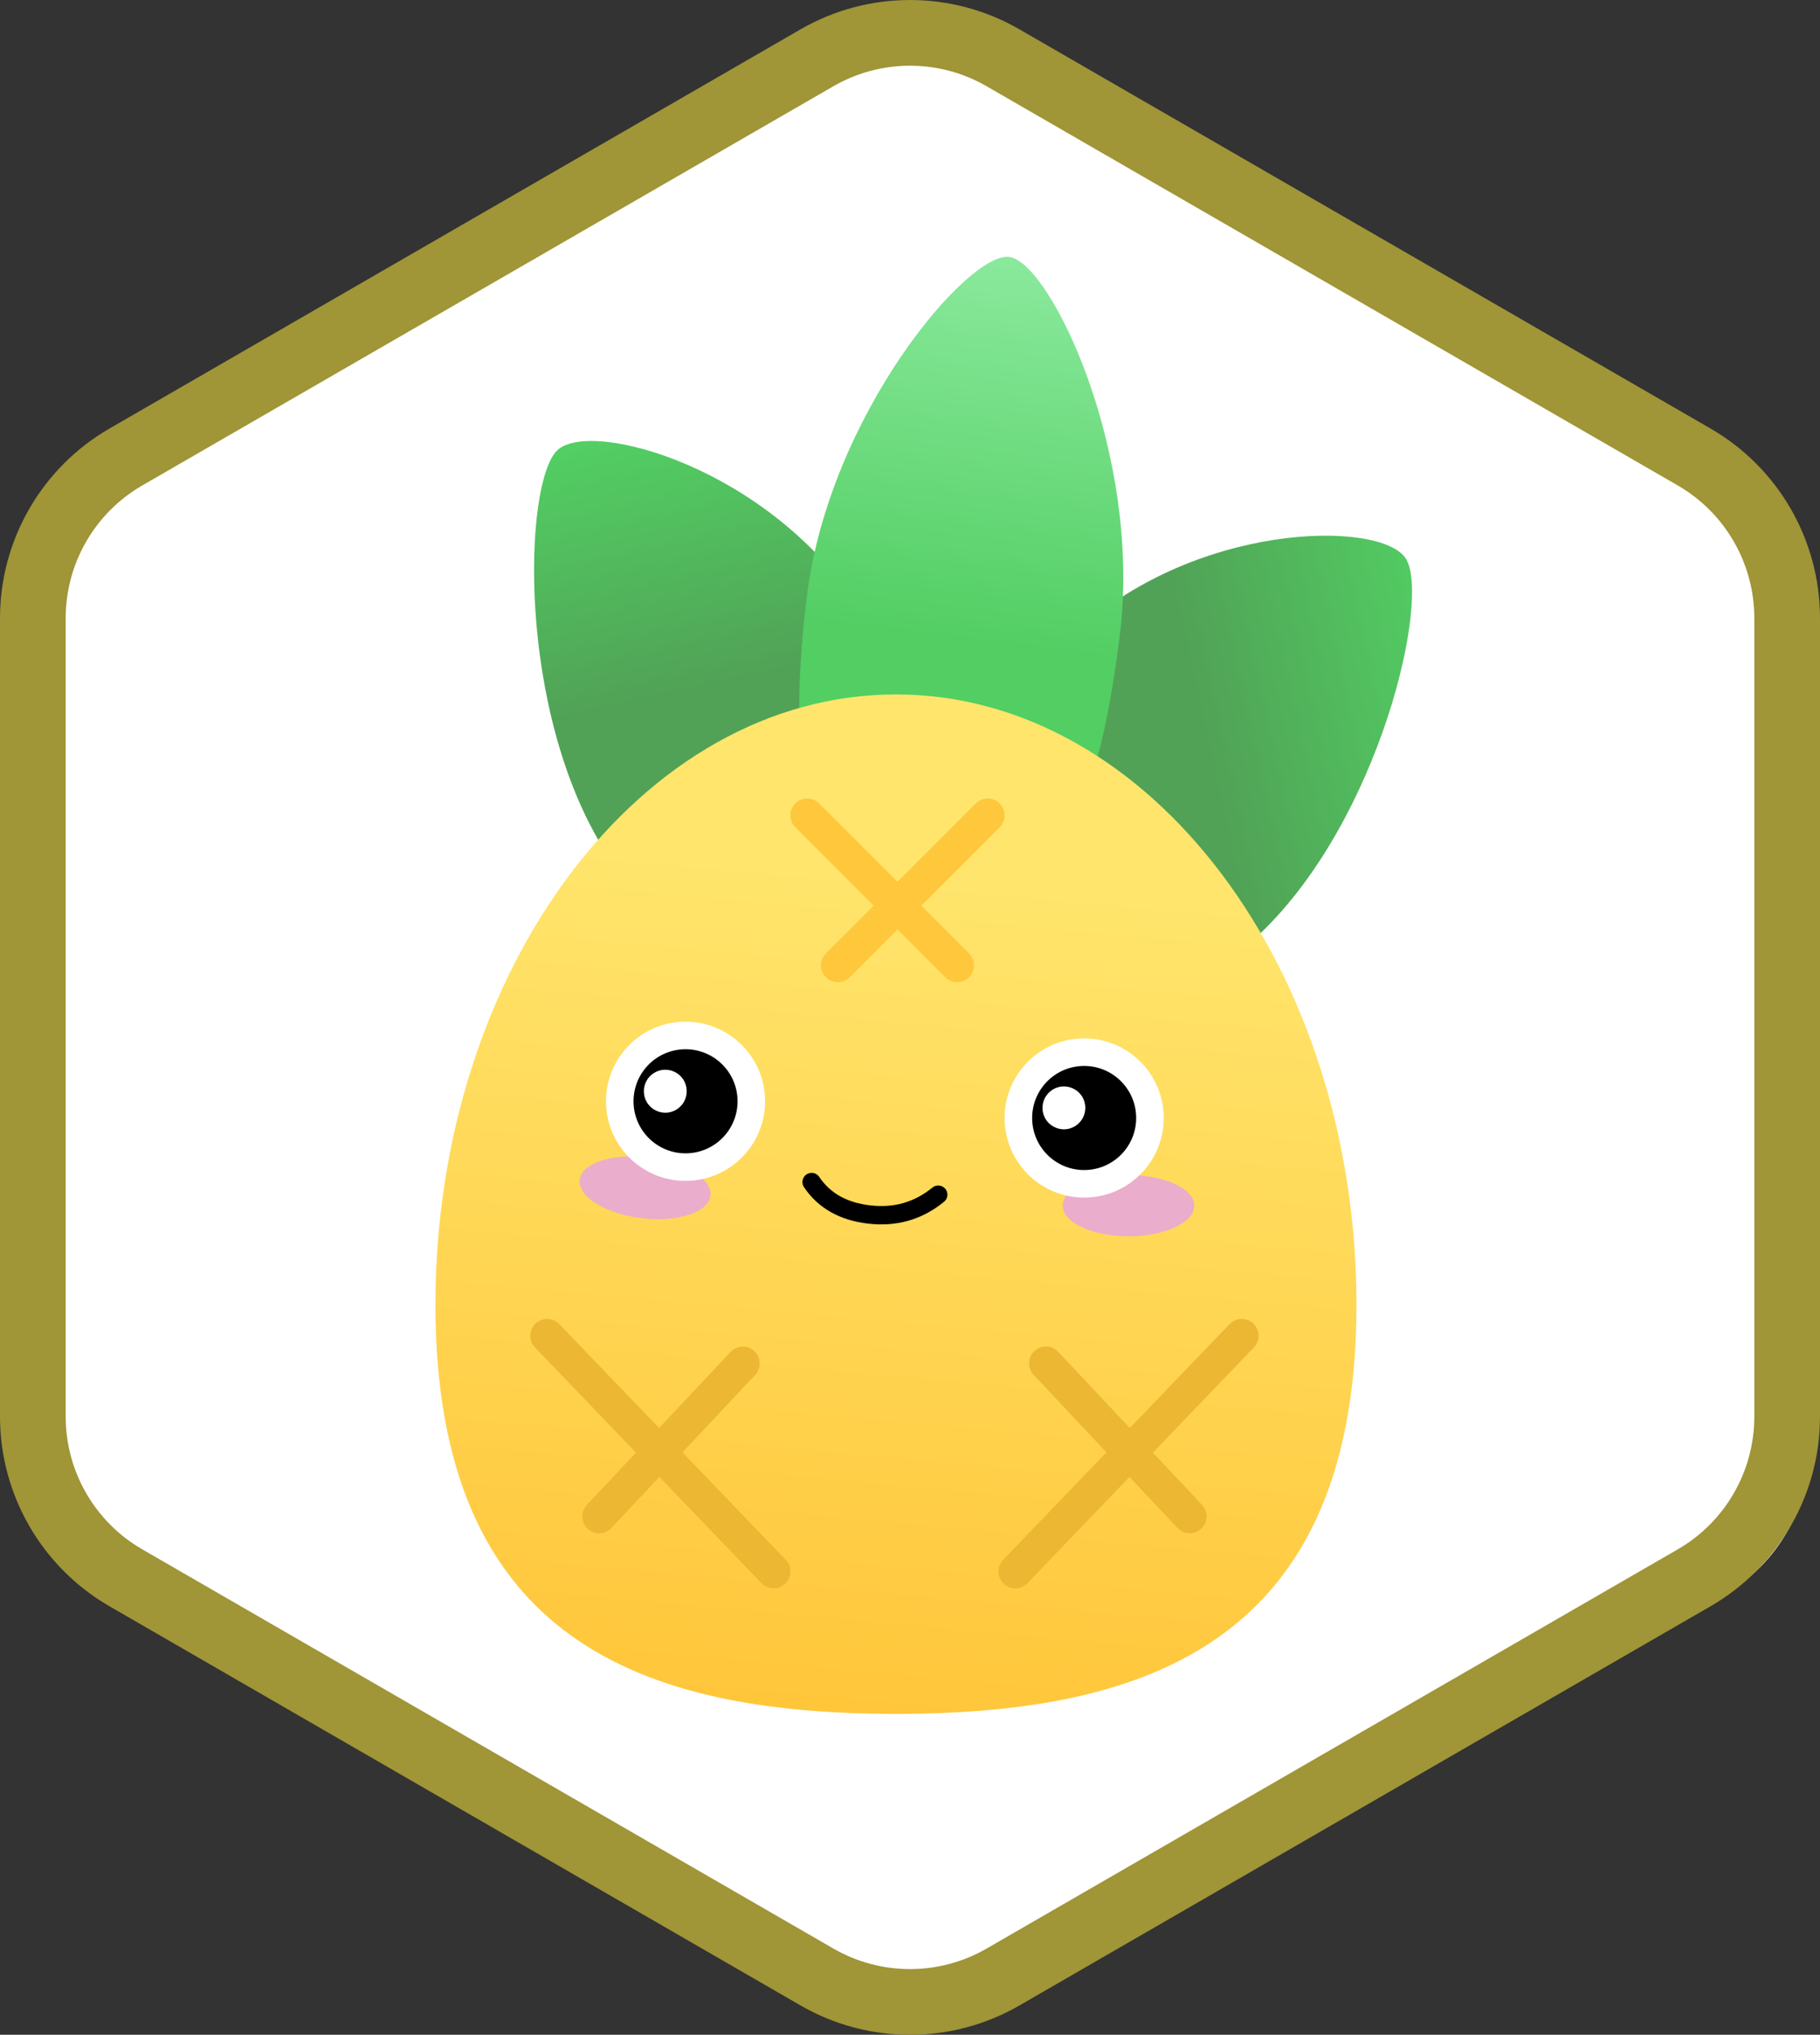 <?xml version="1.0" encoding="utf-8"?>
<svg viewBox="830.682 260.673 85.907 95.999" xmlns="http://www.w3.org/2000/svg">
  <rect x="830.682" y="260.673" width="85.907" height="95.999" fill="#333333" stroke="none"/>
  <defs>
    <linearGradient id="logosPinia0" x1="55.342%" x2="42.817%" y1="0%" y2="42.863%">
      <stop offset="0" stop-color="#52CE63"/>
      <stop offset="1" stop-color="#51A256"/>
    </linearGradient>
    <linearGradient id="logosPinia1" x1="55.349%" x2="42.808%" y1="0%" y2="42.863%">
      <stop offset="0" stop-color="#52CE63"/>
      <stop offset="1" stop-color="#51A256"/>
    </linearGradient>
    <linearGradient id="logosPinia2" x1="50%" x2="50%" y1="0%" y2="58.811%">
      <stop offset="0" stop-color="#8AE99C"/>
      <stop offset="1" stop-color="#52CE63"/>
    </linearGradient>
    <linearGradient id="logosPinia3" x1="51.378%" x2="44.585%" y1="17.473%" y2="100%">
      <stop offset="0" stop-color="#FFE56C"/>
      <stop offset="1" stop-color="#FFC63A"/>
    </linearGradient>
  </defs>
  <path d="M 870.526 263.897 C 873.001 262.468 876.051 262.468 878.526 263.897 L 912.095 283.279 C 914.57 284.708 916.095 287.349 916.095 290.207 L 916.095 328.969 C 916.095 331.827 914.57 334.468 912.095 335.897 L 878.526 355.279 C 876.051 356.708 873.001 356.708 870.526 355.279 L 836.957 335.897 C 834.482 334.468 832.957 331.827 832.957 328.969 L 832.957 290.207 C 832.957 287.349 834.482 284.708 836.957 283.279 L 870.526 263.897 Z" fill="white" style=""/>
  <path fill-rule="evenodd" clip-rule="evenodd" d="M 909.873 283.575 L 877.252 264.742 C 875.014 263.45 872.257 263.45 870.019 264.742 L 837.399 283.575 C 835.161 284.868 833.782 287.255 833.782 289.84 L 833.782 327.507 C 833.782 330.091 835.161 332.479 837.399 333.771 L 870.019 352.604 C 872.257 353.896 875.014 353.896 877.252 352.604 L 909.873 333.771 C 912.111 332.479 913.489 330.091 913.489 327.507 L 913.489 289.84 C 913.489 287.255 912.111 284.868 909.873 283.575 Z M 878.802 262.057 C 875.605 260.212 871.666 260.212 868.469 262.057 L 835.849 280.891 C 832.652 282.737 830.682 286.148 830.682 289.84 L 830.682 327.507 C 830.682 331.198 832.652 334.609 835.849 336.455 L 868.469 355.289 C 871.666 357.134 875.605 357.134 878.802 355.289 L 911.423 336.455 C 914.62 334.609 916.589 331.198 916.589 327.507 L 916.589 289.84 C 916.589 286.148 914.62 282.737 911.423 280.891 L 878.802 262.057 Z" style="fill: rgb(160, 149, 55);"/>
  <g transform="matrix(0.211, 0, 0, 0.211, 648.784, 250.983)">
    <path fill="url(#logosPinia0)" d="M 1016.663 272.161 C 1047.029 269.176 1057.743 244.513 1061.398 207.338 C 1065.052 170.163 1040.224 136.524 1029.896 137.539 C 1019.568 138.554 986.746 177.861 983.091 215.036 C 979.437 252.211 986.296 275.146 1016.663 272.161" style="" transform="matrix(0.788, -0.616, 0.616, 0.788, 90.458, 672.645)"/>
    <path fill="url(#logosPinia1)" d="M 1133.557 285.11 C 1163.924 288.096 1169.951 265.078 1166.297 227.903 C 1162.642 190.728 1130.652 151.503 1120.324 150.488 C 1109.996 149.473 1084.335 183.03 1087.99 220.205 C 1091.644 257.38 1103.191 282.125 1133.557 285.11" style="" transform="matrix(0.616, 0.788, -0.788, 0.616, 605.04, -804.682)"/>
    <path fill="url(#logosPinia2)" d="M 1078.335 250.434 C 1105.676 250.434 1113.213 224.25 1113.213 183.421 C 1113.213 142.591 1087.634 102.578 1078.335 102.578 C 1069.036 102.578 1042.708 142.591 1042.708 183.421 C 1042.708 224.25 1050.994 250.434 1078.335 250.434" style="" transform="matrix(0.993, 0.122, -0.122, 0.993, 29.546, -130.054)"/>
    <path fill="url(#logosPinia3)" d="M 1062.489 429.14 C 1119.385 429.14 1165.527 412.612 1165.527 337.658 C 1165.527 262.703 1119.385 201.196 1062.489 201.196 C 1005.592 201.196 959.487 262.703 959.487 337.658 C 959.487 412.612 1005.592 429.14 1062.489 429.14"/>
    <ellipse cx="1114.53" cy="315.51" fill="#EAADCC" rx="14.717" ry="6.845"/>
    <ellipse cx="57.273" cy="212.57" fill="#EAADCC" rx="14.717" ry="6.845" transform="matrix(0.993, 0.122, -0.122, 0.993, 975.436, 93.437)"/>
    <path d="M 1045.369 309.118 C 1044.514 307.788 1042.54 307.882 1041.816 309.288 C 1041.465 309.968 1041.522 310.787 1041.963 311.413 C 1045.114 316.089 1049.96 318.803 1056.336 319.532 C 1062.684 320.257 1068.352 318.63 1073.213 314.68 C 1074.465 313.714 1074.201 311.755 1072.739 311.154 C 1072.026 310.861 1071.209 310.992 1070.623 311.493 C 1066.624 314.742 1062.06 316.052 1056.803 315.451 C 1051.573 314.853 1047.817 312.751 1045.369 309.118 M 1014.921 277.463 C 1018.823 277.321 1022.62 278.741 1025.472 281.408 C 1028.331 284.066 1030.013 287.755 1030.144 291.658 C 1030.285 295.559 1028.865 299.356 1026.199 302.208 C 1023.54 305.067 1019.851 306.748 1015.949 306.88 C 1012.047 307.021 1008.25 305.601 1005.398 302.935 C 1002.54 300.275 1000.859 296.587 1000.728 292.685 C 1000.587 288.783 1002.006 284.986 1004.672 282.135 C 1007.331 279.276 1011.019 277.594 1014.921 277.463"/>
    <path fill="#FFF" d="M 1015.693 289.765 C 1015.581 286.077 1011.52 283.894 1008.383 285.834 C 1006.913 286.744 1006.046 288.374 1006.115 290.101 C 1006.244 293.788 1010.316 295.952 1013.445 293.996 C 1014.897 293.089 1015.754 291.476 1015.694 289.765"/>
    <path d="M 1104.093 281.199 C 1107.995 281.057 1111.793 282.476 1114.645 285.143 C 1117.504 287.802 1119.184 291.491 1119.315 295.393 C 1119.457 299.294 1118.037 303.091 1115.371 305.944 C 1112.712 308.803 1109.023 310.484 1105.121 310.615 C 1101.22 310.756 1097.423 309.336 1094.571 306.67 C 1091.712 304.011 1090.03 300.322 1089.899 296.42 C 1089.758 292.518 1091.178 288.721 1093.844 285.87 C 1096.503 283.011 1100.192 281.33 1104.094 281.199"/>
    <path fill="#FFF" d="M 1014.813 274.385 C 1024.637 274.042 1032.879 281.727 1033.222 291.55 C 1033.565 301.374 1025.88 309.615 1016.056 309.958 C 1006.232 310.301 997.992 302.616 997.649 292.792 C 997.306 282.969 1004.99 274.728 1014.813 274.385 M 1027.065 291.765 C 1026.841 285.342 1021.452 280.317 1015.028 280.542 C 1008.606 280.766 1003.581 286.154 1003.806 292.577 C 1004.03 299.001 1009.418 304.025 1015.841 303.801 C 1022.264 303.577 1027.289 298.189 1027.065 291.765 M 1103.986 278.12 C 1113.81 277.777 1122.051 285.462 1122.394 295.285 C 1122.737 305.109 1115.052 313.35 1105.229 313.693 C 1095.405 314.036 1087.164 306.351 1086.821 296.528 C 1086.478 286.704 1094.163 278.463 1103.986 278.12 M 1116.237 295.5 C 1116.013 289.077 1110.625 284.053 1104.201 284.277 C 1097.778 284.501 1092.753 289.89 1092.978 296.313 C 1093.202 302.736 1098.59 307.761 1105.013 307.537 C 1111.437 307.312 1116.461 301.924 1116.237 295.5"/>
    <path fill="#FFF" d="M 1104.866 293.501 C 1104.757 289.813 1100.698 287.627 1097.559 289.564 C 1096.086 290.474 1095.218 292.106 1095.288 293.836 C 1095.437 297.522 1099.52 299.664 1102.638 297.692 C 1104.069 296.786 1104.916 295.193 1104.866 293.501"/>
    <path fill="#ECB732" d="M 987.186 341.993 L 1009.516 365.228 L 1025.538 348.184 C 1027.551 346.099 1031.067 346.975 1031.866 349.76 C 1032.227 351.019 1031.908 352.375 1031.024 353.341 L 1014.741 370.665 L 1037.841 394.701 C 1039.849 396.791 1038.842 400.271 1036.028 400.965 C 1034.722 401.288 1033.343 400.889 1032.411 399.919 L 1009.577 376.158 L 998.852 387.568 C 996.867 389.679 993.34 388.85 992.504 386.075 C 992.116 384.787 992.445 383.39 993.366 382.41 L 1004.352 370.722 L 981.757 347.211 C 979.749 345.121 980.756 341.64 983.57 340.946 C 984.876 340.624 986.255 341.023 987.187 341.993 M 1137.143 341.993 C 1139.151 339.903 1142.669 340.771 1143.474 343.555 C 1143.848 344.847 1143.504 346.241 1142.572 347.211 L 1119.976 370.722 L 1130.964 382.41 C 1132.342 383.876 1132.324 386.167 1130.922 387.611 L 1130.799 387.732 C 1129.284 389.156 1126.901 389.082 1125.477 387.567 L 1114.752 376.157 L 1091.918 399.919 C 1090.524 401.37 1088.234 401.468 1086.721 400.141 L 1086.594 400.025 C 1085.095 398.584 1085.048 396.2 1086.489 394.701 L 1109.589 370.665 L 1093.305 353.341 C 1091.928 351.874 1091.946 349.584 1093.347 348.141 L 1093.47 348.02 C 1094.985 346.596 1097.367 346.669 1098.791 348.184 L 1114.812 365.228 L 1137.143 341.993 Z"/>
    <path fill="#FFC73B" d="M 1085.705 225.573 C 1087.174 227.043 1087.174 229.425 1085.705 230.896 L 1068.175 248.427 L 1078.859 259.113 C 1080.282 260.535 1080.335 262.826 1078.979 264.313 L 1078.859 264.438 C 1077.389 265.908 1075.005 265.908 1073.535 264.438 L 1062.849 253.752 L 1052.163 264.438 C 1050.118 266.492 1046.617 265.562 1045.86 262.764 C 1045.508 261.459 1045.881 260.066 1046.839 259.113 L 1057.524 248.427 L 1039.994 230.897 C 1038.571 229.474 1038.518 227.183 1039.874 225.697 L 1039.994 225.572 C 1041.464 224.102 1043.848 224.102 1045.318 225.572 L 1062.849 243.102 L 1080.38 225.572 C 1081.85 224.101 1084.235 224.101 1085.705 225.572"/>
  </g>
</svg>